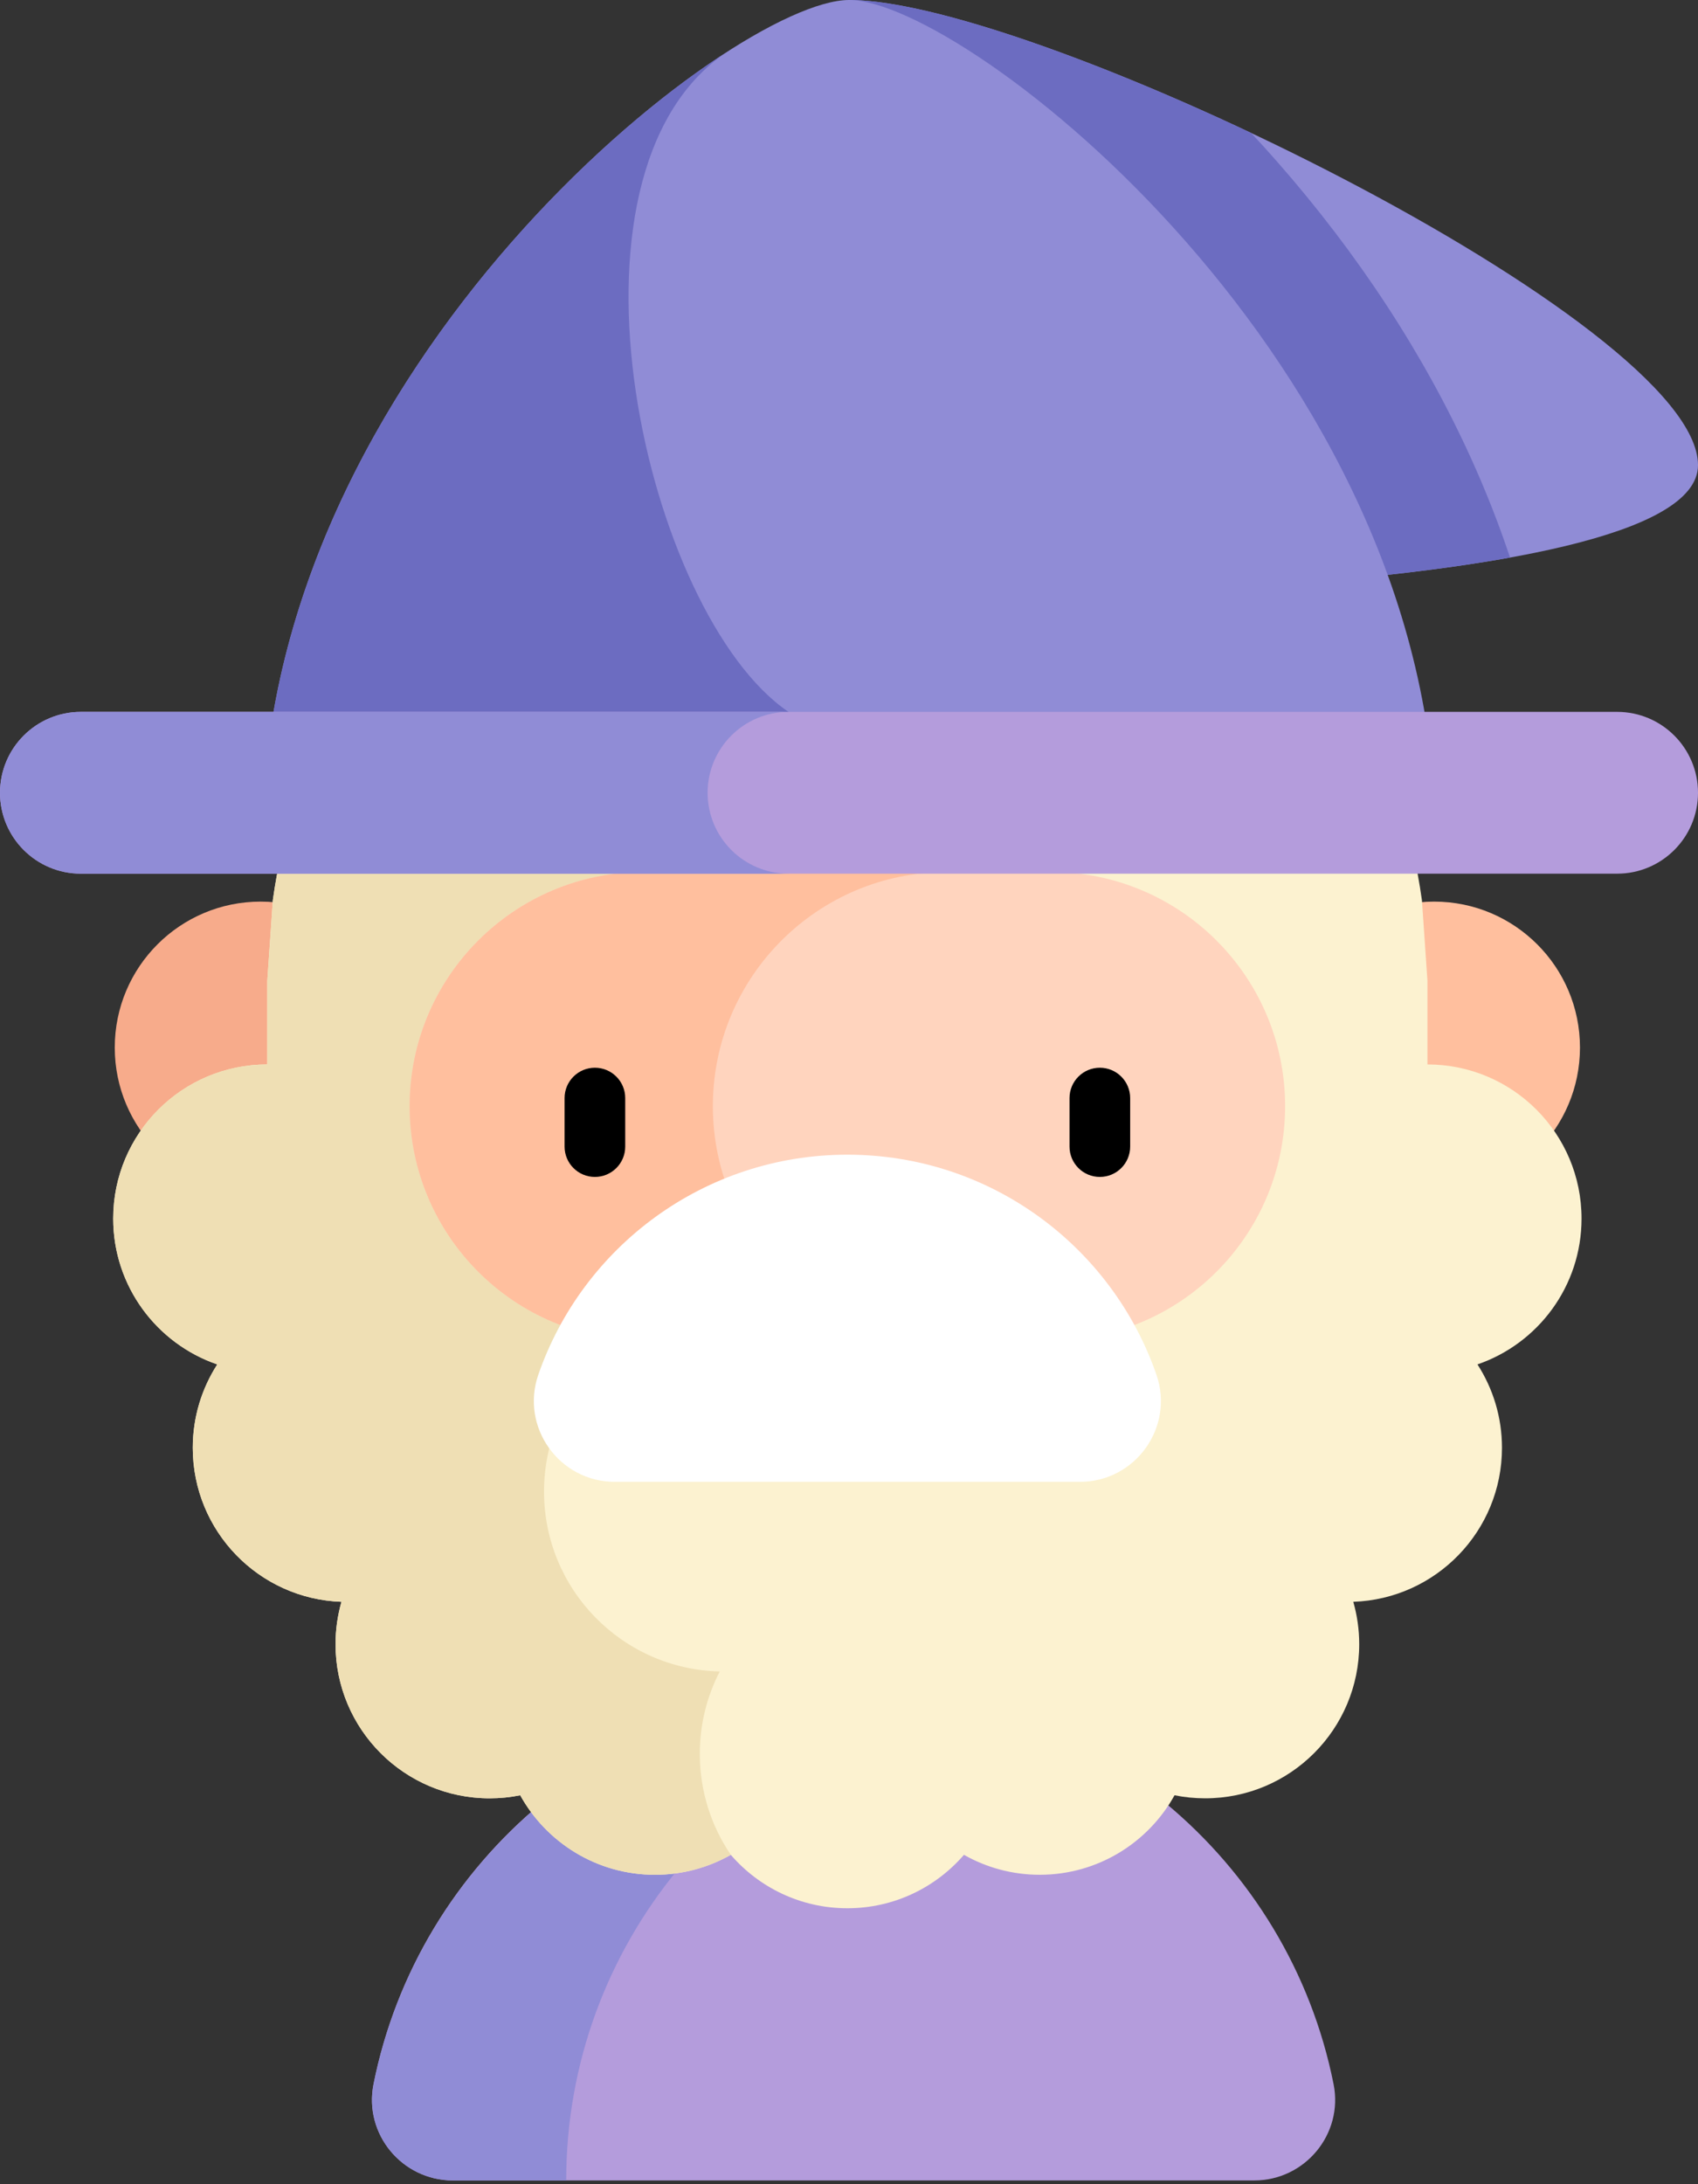 <svg width="420" height="540" viewBox="0 0 420 540" fill="none" xmlns="http://www.w3.org/2000/svg">
<rect x="0" y="0" width="420" height="540" fill="#333333" stroke="none"/>
<g id="essai_1">
<g id="static">
<g id="dress">
<g id="Group">
<path id="Vector" d="M112.03 539.075C99.464 539.075 89.932 527.606 92.387 515.282C103.441 459.807 152.401 418 211.125 418C269.849 418 318.809 459.808 329.863 515.282C332.319 527.606 322.787 539.075 310.22 539.075H112.03Z" fill="#B49CDC"/>
</g>
<g id="Group_2">
<path id="Vector_2" d="M236.119 420.605C228.054 418.9 219.693 418 211.126 418C152.526 418 103.497 459.885 92.402 515.271C89.933 527.597 99.471 539.075 112.042 539.075H140.05C140.051 480.909 181.326 432.166 236.119 420.605Z" fill="#908CD6"/>
</g>
</g>
<g id="head">
<g id="ear">
<g id="Group_3">
<path id="Vector_3" d="M354.724 295.068C374.651 295.068 390.805 278.914 390.805 258.987C390.805 239.06 374.651 222.906 354.724 222.906C334.797 222.906 318.643 239.06 318.643 258.987C318.643 278.914 334.797 295.068 354.724 295.068Z" fill="#FFBF9E"/>
</g>
<g id="Group_4">
<path id="Vector_4" d="M64.467 295.068C84.394 295.068 100.548 278.914 100.548 258.987C100.548 239.06 84.394 222.906 64.467 222.906C44.54 222.906 28.386 239.06 28.386 258.987C28.386 278.914 44.54 295.068 64.467 295.068Z" fill="#F7AB8B"/>
</g>
</g>
<g id="Group_5">
<path id="Vector_5" d="M209.597 444.683C232.074 444.683 250.295 426.462 250.295 403.985C250.295 402.016 250.147 400.082 249.877 398.187C247.474 397.336 245.042 396.559 242.575 395.862C232.09 392.884 221.028 391.281 209.597 391.281C195.482 391.281 181.925 393.719 169.317 398.183C169.046 400.079 168.898 402.014 168.898 403.984C168.899 426.461 187.12 444.683 209.597 444.683V444.683Z" fill="#FFE4C2"/>
</g>
<g id="Group_6">
<path id="Vector_6" d="M391.194 301.276C391.194 280.227 374.131 263.164 353.082 263.164V242.486L351.709 222.545C342.003 152.738 282.075 99 209.597 99C137.119 99 77.191 152.738 67.485 222.545L66.112 242.486V263.164C45.063 263.164 28 280.227 28 301.276C28 317.994 38.769 332.187 53.744 337.324C49.913 343.268 47.681 350.34 47.681 357.937C47.681 378.539 64.031 395.312 84.461 396.015C83.511 399.344 82.992 402.855 82.992 406.489C82.992 427.538 100.055 444.601 121.104 444.601C123.695 444.601 126.225 444.34 128.672 443.847C135.173 455.567 147.666 463.503 162.017 463.503C168.833 463.503 175.225 461.705 180.761 458.571C187.75 466.656 198.072 471.779 209.597 471.779C221.122 471.779 231.445 466.656 238.433 458.571C243.969 461.705 250.361 463.503 257.177 463.503C271.529 463.503 284.022 455.567 290.522 443.847C292.968 444.34 295.498 444.601 298.09 444.601C319.139 444.601 336.202 427.538 336.202 406.489C336.202 402.855 335.683 399.344 334.733 396.015C355.164 395.312 371.513 378.539 371.513 357.937C371.513 350.34 369.281 343.268 365.45 337.324C380.425 332.187 391.194 317.994 391.194 301.276V301.276Z" fill="#FCF2D0"/>
</g>
<g id="Group_7">
<path id="Vector_7" d="M180.772 458.583C175.929 451.459 173.096 442.859 173.096 433.595C173.096 426.256 174.884 419.338 178.031 413.235C153.933 412.684 134.564 392.991 134.564 368.761C134.564 344.184 154.487 324.261 179.064 324.261V102.263C120.843 114.882 75.789 162.831 67.487 222.545L66.114 242.486V263.164C45.065 263.164 28.002 280.227 28.002 301.276C28.002 317.994 38.771 332.187 53.746 337.324C49.915 343.268 47.683 350.34 47.683 357.937C47.683 378.539 64.033 395.312 84.463 396.015C83.513 399.344 82.994 402.855 82.994 406.489C82.994 427.538 100.057 444.601 121.106 444.601C123.697 444.601 126.227 444.34 128.674 443.847C135.175 455.567 147.668 463.503 162.019 463.503C168.835 463.503 175.227 461.705 180.763 458.571C180.764 458.575 180.768 458.579 180.772 458.583V458.583Z" fill="#EFDFB4"/>
</g>
<g id="Group_8">
<path id="Vector_8" d="M101.323 273.475C101.323 305.444 127.239 331.359 159.207 331.359H259.987C291.955 331.359 317.871 305.443 317.871 273.475C317.871 241.507 291.955 215.591 259.987 215.591H159.207C127.238 215.591 101.323 241.506 101.323 273.475Z" fill="#FFD4BE"/>
</g>
<g id="Group_9">
<path id="Vector_9" d="M176.327 273.475C176.327 241.506 202.243 215.591 234.211 215.591H159.207C127.239 215.591 101.323 241.507 101.323 273.475C101.323 305.444 127.239 331.359 159.207 331.359H234.211C202.243 331.359 176.327 305.443 176.327 273.475V273.475Z" fill="#FFBF9E"/>
</g>
<g id="eyes">
<g id="Group_10">
<path id="Vector_10" d="M147.148 290.975C143.006 290.975 139.648 287.617 139.648 283.475V271.475C139.648 267.333 143.006 263.975 147.148 263.975C151.29 263.975 154.648 267.333 154.648 271.475V283.475C154.648 287.617 151.29 290.975 147.148 290.975Z" fill="black"/>
</g>
<g id="Group_11">
<path id="Vector_11" d="M272.046 290.975C267.904 290.975 264.546 287.617 264.546 283.475V271.475C264.546 267.333 267.904 263.975 272.046 263.975C276.188 263.975 279.546 267.333 279.546 271.475V283.475C279.546 287.617 276.188 290.975 272.046 290.975Z" fill="black"/>
</g>
</g>
<g id="Group_12">
<g id="Group_13">
<path id="Vector_12" d="M152.079 366.356C138.36 366.356 128.66 352.839 133.15 339.875C144.117 308.211 174.202 285.474 209.597 285.474C244.992 285.474 275.077 308.21 286.044 339.875C290.534 352.839 280.834 366.356 267.115 366.356H152.079Z" fill="white"/>
</g>
</g>
</g>
</g>
<g id="hat">
<g id="moving_part_Hat">
<g id="Group_14">
<path id="Vector_13" d="M210 0C256.532 0 420 79.755 420 114.989C420 150.223 210 147.925 210 147.925V0Z" fill="#908CD6"/>
</g>
<g id="Group_15">
<path id="Vector_14" d="M363.814 113.206C352.122 87.505 336.007 62.872 315.919 39.991C313.834 37.616 311.68 35.242 309.474 32.876C269.538 14.008 229.5 0 210 0V147.926C210 147.926 311.651 149.038 373.507 137.849C370.756 129.6 367.533 121.38 363.814 113.206V113.206Z" fill="#6C6CC1"/>
</g>
</g>
<g id="Group_16">
<path id="Vector_15" d="M210 0C181.175 0 64.87 90.238 64.87 207.55H210H355.13C355.13 90.238 238.825 0 210 0Z" fill="#908CD6"/>
</g>
<g id="Group_17">
<path id="Vector_16" d="M179.703 12.913C134.856 41.844 64.87 116.544 64.87 207.55H195.032V176C159.685 152.007 134.76 43.148 179.703 12.913V12.913Z" fill="#6C6CC1"/>
</g>
<g id="Group_18">
<path id="Vector_17" d="M400 216H20C8.954 216 0 207.046 0 196C0 184.954 8.954 176 20 176H400C411.046 176 420 184.954 420 196C420 207.046 411.046 216 400 216Z" fill="#B49CDC"/>
</g>
<g id="Group_19">
<path id="Vector_18" d="M175.032 196C175.032 184.954 183.986 176 195.032 176H20C8.954 176 0 184.954 0 196C0 207.046 8.954 216 20 216H195.032C183.986 216 175.032 207.046 175.032 196Z" fill="#908CD6"/>
</g>
</g>
</g>
</svg>
